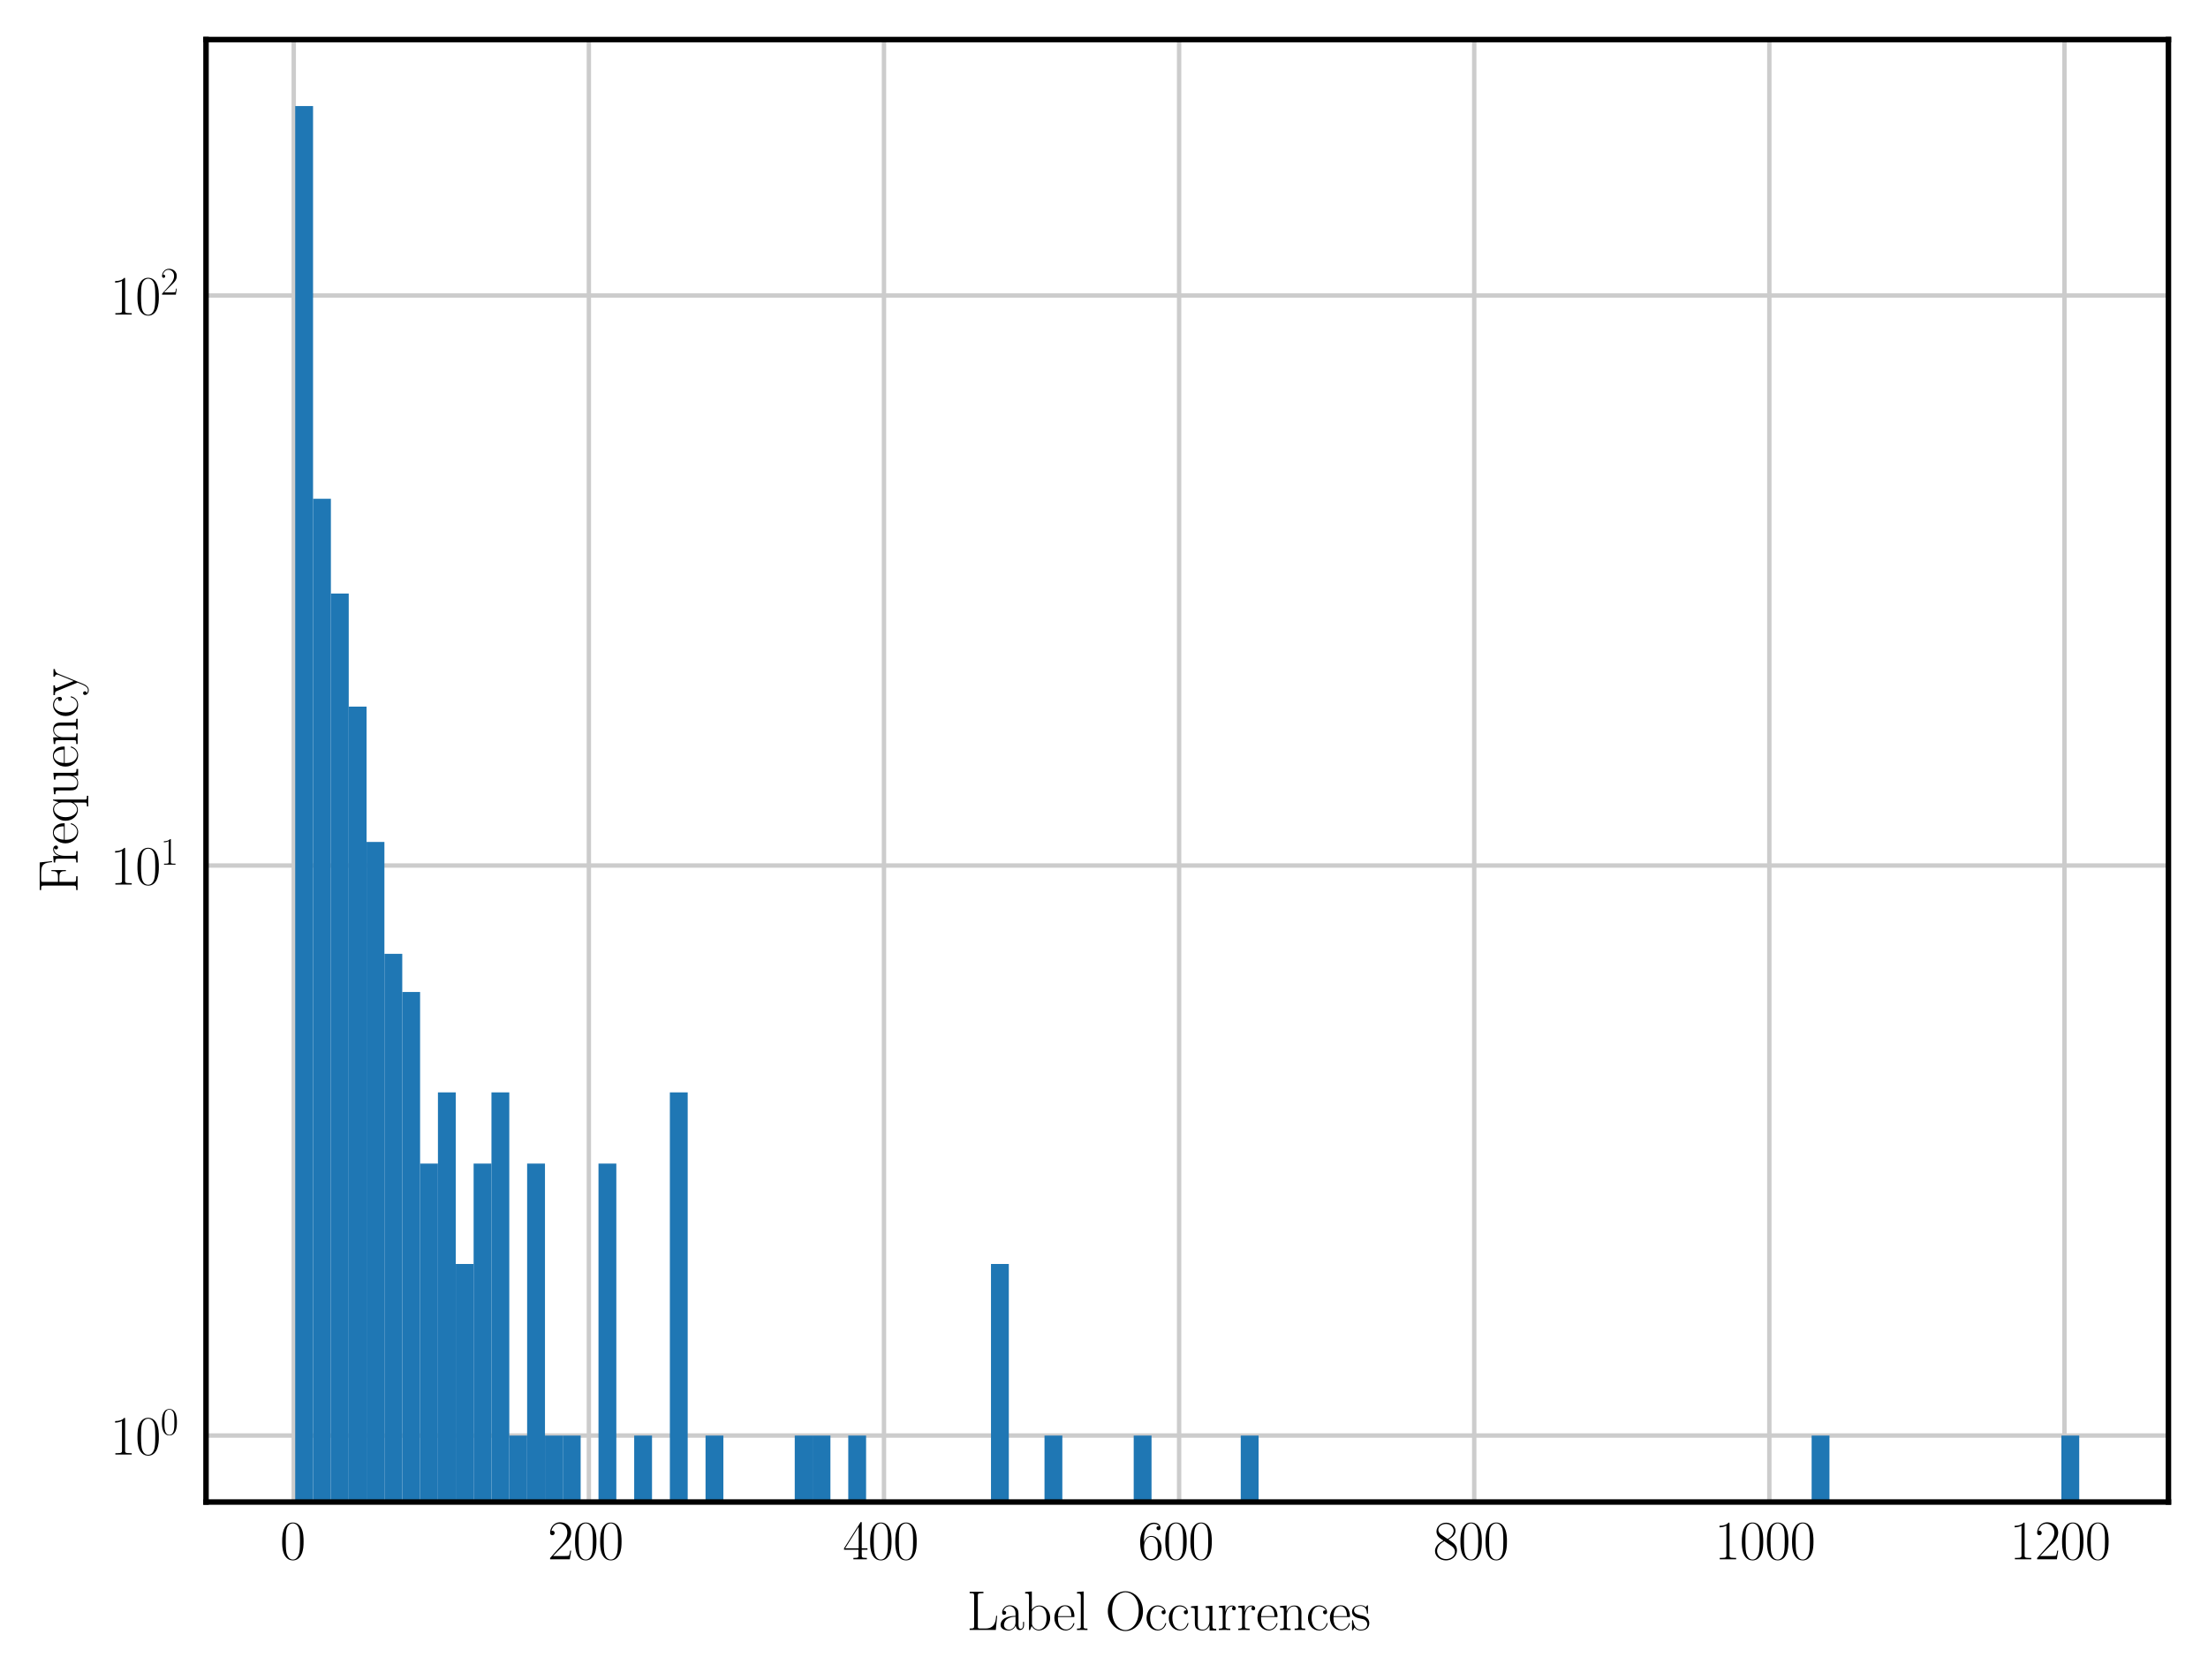 <?xml version="1.0" encoding="utf-8" standalone="no"?>
<!DOCTYPE svg PUBLIC "-//W3C//DTD SVG 1.1//EN"
  "http://www.w3.org/Graphics/SVG/1.1/DTD/svg11.dtd">
<svg xmlns:xlink="http://www.w3.org/1999/xlink" width="401.81pt" height="305.723pt" viewBox="0 0 401.81 305.723" xmlns="http://www.w3.org/2000/svg" version="1.1">
 <defs>
  <style type="text/css">*{stroke-linejoin: round; stroke-linecap: butt}</style>
 </defs>
 <g id="figure_1">
  <g id="patch_1">
   <path d="M -0 305.723 
L 401.81 305.723 
L 401.81 0 
L -0 0 
z
" style="fill: #ffffff"/>
  </g>
  <g id="axes_1">
   <g id="patch_2">
    <path d="M 37.49 273.312 
L 394.61 273.312 
L 394.61 7.2 
L 37.49 7.2 
z
" style="fill: #ffffff"/>
   </g>
   <g id="matplotlib.axis_1">
    <g id="xtick_1">
     <g id="line2d_1">
      <path d="M 53.454 273.312 
L 53.454 7.2 
" clip-path="url(#p45351073ba)" style="fill: none; stroke: #cccccc; stroke-width: 0.8; stroke-linecap: round"/>
     </g>
     <g id="line2d_2"/>
     <g id="text_1">
      <!-- $\mathdefault{0}$ -->
      <g transform="translate(50.963 283.73) scale(0.1 -0.1)">
       <defs>
        <path id="CMR17-30" d="M 2688 2025 
C 2688 2416 2682 3080 2413 3591 
C 2176 4039 1798 4198 1466 4198 
C 1158 4198 768 4058 525 3597 
C 269 3118 243 2524 243 2025 
C 243 1661 250 1106 448 619 
C 723 -39 1216 -128 1466 -128 
C 1760 -128 2208 -7 2470 600 
C 2662 1042 2688 1559 2688 2025 
z
M 1466 -26 
C 1056 -26 813 325 723 812 
C 653 1188 653 1738 653 2096 
C 653 2588 653 2997 736 3387 
C 858 3929 1216 4096 1466 4096 
C 1728 4096 2067 3923 2189 3400 
C 2272 3036 2278 2607 2278 2096 
C 2278 1680 2278 1169 2202 792 
C 2067 95 1690 -26 1466 -26 
z
" transform="scale(0.016)"/>
       </defs>
       <use xlink:href="#CMR17-30" transform="scale(0.996)"/>
      </g>
     </g>
    </g>
    <g id="xtick_2">
     <g id="line2d_3">
      <path d="M 107.16 273.312 
L 107.16 7.2 
" clip-path="url(#p45351073ba)" style="fill: none; stroke: #cccccc; stroke-width: 0.8; stroke-linecap: round"/>
     </g>
     <g id="line2d_4"/>
     <g id="text_2">
      <!-- $\mathdefault{200}$ -->
      <g transform="translate(99.688 283.73) scale(0.1 -0.1)">
       <defs>
        <path id="CMR17-32" d="M 2669 989 
L 2554 989 
C 2490 536 2438 459 2413 420 
C 2381 369 1920 369 1830 369 
L 602 369 
C 832 619 1280 1072 1824 1597 
C 2214 1967 2669 2402 2669 3035 
C 2669 3790 2067 4224 1395 4224 
C 691 4224 262 3604 262 3030 
C 262 2780 448 2748 525 2748 
C 589 2748 781 2787 781 3010 
C 781 3207 614 3264 525 3264 
C 486 3264 448 3258 422 3245 
C 544 3790 915 4058 1306 4058 
C 1862 4058 2227 3617 2227 3035 
C 2227 2479 1901 2000 1536 1584 
L 262 146 
L 262 0 
L 2515 0 
L 2669 989 
z
" transform="scale(0.016)"/>
       </defs>
       <use xlink:href="#CMR17-32" transform="scale(0.996)"/>
       <use xlink:href="#CMR17-30" transform="translate(45.69 0) scale(0.996)"/>
       <use xlink:href="#CMR17-30" transform="translate(91.381 0) scale(0.996)"/>
      </g>
     </g>
    </g>
    <g id="xtick_3">
     <g id="line2d_5">
      <path d="M 160.866 273.312 
L 160.866 7.2 
" clip-path="url(#p45351073ba)" style="fill: none; stroke: #cccccc; stroke-width: 0.8; stroke-linecap: round"/>
     </g>
     <g id="line2d_6"/>
     <g id="text_3">
      <!-- $\mathdefault{400}$ -->
      <g transform="translate(153.394 283.73) scale(0.1 -0.1)">
       <defs>
        <path id="CMR17-34" d="M 2150 4122 
C 2150 4256 2144 4256 2029 4256 
L 128 1254 
L 128 1088 
L 1779 1088 
L 1779 457 
C 1779 224 1766 160 1318 160 
L 1197 160 
L 1197 0 
C 1402 0 1747 0 1965 0 
C 2182 0 2528 0 2733 0 
L 2733 160 
L 2611 160 
C 2163 160 2150 224 2150 457 
L 2150 1088 
L 2803 1088 
L 2803 1254 
L 2150 1254 
L 2150 4122 
z
M 1798 3703 
L 1798 1254 
L 256 1254 
L 1798 3703 
z
" transform="scale(0.016)"/>
       </defs>
       <use xlink:href="#CMR17-34" transform="scale(0.996)"/>
       <use xlink:href="#CMR17-30" transform="translate(45.69 0) scale(0.996)"/>
       <use xlink:href="#CMR17-30" transform="translate(91.381 0) scale(0.996)"/>
      </g>
     </g>
    </g>
    <g id="xtick_4">
     <g id="line2d_7">
      <path d="M 214.573 273.312 
L 214.573 7.2 
" clip-path="url(#p45351073ba)" style="fill: none; stroke: #cccccc; stroke-width: 0.8; stroke-linecap: round"/>
     </g>
     <g id="line2d_8"/>
     <g id="text_4">
      <!-- $\mathdefault{600}$ -->
      <g transform="translate(207.101 283.73) scale(0.1 -0.1)">
       <defs>
        <path id="CMR17-36" d="M 678 2176 
C 678 3690 1395 4032 1811 4032 
C 1946 4032 2272 4009 2400 3776 
C 2298 3776 2106 3776 2106 3553 
C 2106 3381 2246 3323 2336 3323 
C 2394 3323 2566 3348 2566 3560 
C 2566 3954 2246 4179 1805 4179 
C 1043 4179 243 3390 243 1984 
C 243 253 966 -128 1478 -128 
C 2099 -128 2688 427 2688 1283 
C 2688 2081 2170 2662 1517 2662 
C 1126 2662 838 2407 678 1960 
L 678 2176 
z
M 1478 25 
C 691 25 691 1200 691 1436 
C 691 1896 909 2560 1504 2560 
C 1613 2560 1926 2560 2138 2120 
C 2253 1870 2253 1609 2253 1289 
C 2253 944 2253 690 2118 434 
C 1978 171 1773 25 1478 25 
z
" transform="scale(0.016)"/>
       </defs>
       <use xlink:href="#CMR17-36" transform="scale(0.996)"/>
       <use xlink:href="#CMR17-30" transform="translate(45.69 0) scale(0.996)"/>
       <use xlink:href="#CMR17-30" transform="translate(91.381 0) scale(0.996)"/>
      </g>
     </g>
    </g>
    <g id="xtick_5">
     <g id="line2d_9">
      <path d="M 268.279 273.312 
L 268.279 7.2 
" clip-path="url(#p45351073ba)" style="fill: none; stroke: #cccccc; stroke-width: 0.8; stroke-linecap: round"/>
     </g>
     <g id="line2d_10"/>
     <g id="text_5">
      <!-- $\mathdefault{800}$ -->
      <g transform="translate(260.807 283.73) scale(0.1 -0.1)">
       <defs>
        <path id="CMR17-38" d="M 1741 2264 
C 2144 2467 2554 2773 2554 3263 
C 2554 3841 1990 4179 1472 4179 
C 890 4179 378 3759 378 3180 
C 378 3021 416 2747 666 2505 
C 730 2442 998 2251 1171 2130 
C 883 1983 211 1634 211 934 
C 211 279 838 -128 1459 -128 
C 2144 -128 2720 362 2720 1010 
C 2720 1590 2330 1857 2074 2029 
L 1741 2264 
z
M 902 2822 
C 851 2854 595 3051 595 3351 
C 595 3739 998 4032 1459 4032 
C 1965 4032 2336 3676 2336 3262 
C 2336 2669 1670 2331 1638 2331 
C 1632 2331 1626 2331 1574 2370 
L 902 2822 
z
M 2080 1519 
C 2176 1449 2483 1240 2483 851 
C 2483 381 2010 25 1472 25 
C 890 25 448 438 448 940 
C 448 1443 838 1862 1280 2060 
L 2080 1519 
z
" transform="scale(0.016)"/>
       </defs>
       <use xlink:href="#CMR17-38" transform="scale(0.996)"/>
       <use xlink:href="#CMR17-30" transform="translate(45.69 0) scale(0.996)"/>
       <use xlink:href="#CMR17-30" transform="translate(91.381 0) scale(0.996)"/>
      </g>
     </g>
    </g>
    <g id="xtick_6">
     <g id="line2d_11">
      <path d="M 321.985 273.312 
L 321.985 7.2 
" clip-path="url(#p45351073ba)" style="fill: none; stroke: #cccccc; stroke-width: 0.8; stroke-linecap: round"/>
     </g>
     <g id="line2d_12"/>
     <g id="text_6">
      <!-- $\mathdefault{1000}$ -->
      <g transform="translate(312.023 283.73) scale(0.1 -0.1)">
       <defs>
        <path id="CMR17-31" d="M 1702 4058 
C 1702 4192 1696 4192 1606 4192 
C 1357 3916 979 3827 621 3827 
C 602 3827 570 3827 563 3808 
C 557 3795 557 3782 557 3648 
C 755 3648 1088 3686 1344 3839 
L 1344 461 
C 1344 236 1331 160 781 160 
L 589 160 
L 589 0 
C 896 0 1216 0 1523 0 
C 1830 0 2150 0 2458 0 
L 2458 160 
L 2266 160 
C 1715 160 1702 230 1702 458 
L 1702 4058 
z
" transform="scale(0.016)"/>
       </defs>
       <use xlink:href="#CMR17-31" transform="scale(0.996)"/>
       <use xlink:href="#CMR17-30" transform="translate(45.69 0) scale(0.996)"/>
       <use xlink:href="#CMR17-30" transform="translate(91.381 0) scale(0.996)"/>
       <use xlink:href="#CMR17-30" transform="translate(137.071 0) scale(0.996)"/>
      </g>
     </g>
    </g>
    <g id="xtick_7">
     <g id="line2d_13">
      <path d="M 375.692 273.312 
L 375.692 7.2 
" clip-path="url(#p45351073ba)" style="fill: none; stroke: #cccccc; stroke-width: 0.8; stroke-linecap: round"/>
     </g>
     <g id="line2d_14"/>
     <g id="text_7">
      <!-- $\mathdefault{1200}$ -->
      <g transform="translate(365.729 283.73) scale(0.1 -0.1)">
       <use xlink:href="#CMR17-31" transform="scale(0.996)"/>
       <use xlink:href="#CMR17-32" transform="translate(45.69 0) scale(0.996)"/>
       <use xlink:href="#CMR17-30" transform="translate(91.381 0) scale(0.996)"/>
       <use xlink:href="#CMR17-30" transform="translate(137.071 0) scale(0.996)"/>
      </g>
     </g>
    </g>
    <g id="text_8">
     <!-- Label Occurrences -->
     <g transform="translate(175.936 296.586) scale(0.1 -0.1)">
      <defs>
       <path id="CMR17-4c" d="M 3469 1615 
L 3354 1615 
C 3302 983 3219 166 2125 166 
L 1530 166 
C 1274 166 1261 197 1261 414 
L 1261 3898 
C 1261 4129 1274 4192 1760 4192 
L 1901 4192 
L 1901 4352 
C 1638 4352 1331 4352 1069 4352 
C 870 4352 512 4352 326 4352 
L 326 4192 
C 768 4192 838 4192 838 3905 
L 838 452 
C 838 166 768 166 326 166 
L 326 0 
L 3315 0 
L 3469 1615 
z
" transform="scale(0.016)"/>
       <path id="CMR17-61" d="M 2304 1653 
C 2304 2072 2304 2294 2035 2543 
C 1798 2752 1523 2816 1306 2816 
C 800 2816 435 2407 435 1971 
C 435 1728 627 1728 666 1728 
C 749 1728 896 1778 896 1954 
C 896 2112 774 2181 666 2181 
C 640 2181 608 2174 589 2168 
C 723 2592 1069 2714 1293 2714 
C 1613 2714 1965 2429 1965 1885 
L 1965 1600 
C 1587 1600 1133 1549 774 1357 
C 371 1133 256 813 256 570 
C 256 77 832 -64 1171 -64 
C 1523 -64 1850 139 1990 511 
C 2003 233 2182 -18 2464 -18 
C 2598 -18 2938 70 2938 567 
L 2938 920 
L 2822 920 
L 2822 562 
C 2822 178 2650 128 2566 128 
C 2304 128 2304 458 2304 738 
L 2304 1653 
z
M 1965 870 
C 1965 317 1568 38 1216 38 
C 896 38 646 275 646 570 
C 646 761 730 1100 1101 1305 
C 1408 1478 1760 1504 1965 1504 
L 1965 870 
z
" transform="scale(0.016)"/>
       <path id="CMR17-62" d="M 960 4396 
L 198 4326 
L 198 4160 
C 576 4160 634 4122 634 3817 
L 634 -13 
L 749 -13 
L 934 441 
C 1120 141 1395 -64 1766 -64 
C 2406 -64 3053 500 3053 1370 
C 3053 2188 2477 2790 1830 2790 
C 1434 2790 1152 2579 960 2330 
L 960 4396 
z
M 973 2004 
C 973 2118 973 2138 1062 2272 
C 1312 2657 1670 2688 1792 2688 
C 1984 2688 2643 2585 2643 1376 
C 2643 108 1888 38 1734 38 
C 1536 38 1248 114 1043 486 
C 973 608 973 621 973 735 
L 973 2004 
z
" transform="scale(0.016)"/>
       <path id="CMR17-65" d="M 2438 1472 
C 2464 1498 2464 1511 2464 1576 
C 2464 2238 2118 2816 1389 2816 
C 710 2816 173 2169 173 1383 
C 173 551 781 -64 1459 -64 
C 2176 -64 2458 607 2458 740 
C 2458 784 2419 784 2406 784 
C 2362 784 2355 771 2330 696 
C 2189 265 1837 51 1504 51 
C 1229 51 954 203 781 480 
C 582 803 582 1176 582 1472 
L 2438 1472 
z
M 589 1568 
C 634 2505 1126 2714 1382 2714 
C 1818 2714 2112 2297 2118 1568 
L 589 1568 
z
" transform="scale(0.016)"/>
       <path id="CMR17-6c" d="M 979 4396 
L 218 4326 
L 218 4160 
C 595 4160 653 4122 653 3817 
L 653 426 
C 653 184 627 153 218 153 
L 218 -13 
C 371 0 653 0 813 0 
C 979 0 1261 0 1414 -13 
L 1414 153 
C 1005 153 979 178 979 426 
L 979 4396 
z
" transform="scale(0.016)"/>
       <path id="CMR17-4f" d="M 4307 2135 
C 4307 3437 3366 4416 2304 4416 
C 1216 4416 294 3424 294 2135 
C 294 845 1229 -128 2298 -128 
C 3392 -128 4307 864 4307 2135 
z
M 2304 -13 
C 1574 -13 781 711 781 2217 
C 781 3716 1651 4301 2298 4301 
C 2976 4301 3821 3698 3821 2217 
C 3821 686 3008 -13 2304 -13 
z
" transform="scale(0.016)"/>
       <path id="CMR17-63" d="M 2234 2240 
C 2112 2240 1933 2240 1933 2017 
C 1933 1838 2080 1787 2163 1787 
C 2208 1787 2394 1807 2394 2024 
C 2394 2467 1958 2803 1466 2803 
C 787 2803 211 2178 211 1363 
C 211 516 813 -64 1466 -64 
C 2259 -64 2458 677 2458 748 
C 2458 774 2451 793 2406 793 
C 2362 793 2355 787 2330 703 
C 2163 180 1798 51 1523 51 
C 1114 51 621 427 621 1369 
C 621 2338 1094 2688 1472 2688 
C 1722 2688 2093 2573 2234 2240 
z
" transform="scale(0.016)"/>
       <path id="CMR17-75" d="M 1882 2693 
L 1882 2528 
C 2259 2528 2317 2489 2317 2186 
L 2317 1032 
C 2317 500 2029 38 1555 38 
C 1030 38 986 348 986 678 
L 986 2763 
L 211 2693 
L 211 2528 
C 467 2528 640 2528 646 2274 
L 646 1058 
C 646 633 646 361 813 183 
C 896 101 1056 -64 1517 -64 
C 2061 -64 2272 377 2323 506 
L 2330 506 
L 2330 -63 
L 3091 -63 
L 3091 128 
C 2714 128 2656 166 2656 473 
L 2656 2763 
L 1882 2693 
z
" transform="scale(0.016)"/>
       <path id="CMR17-72" d="M 960 1497 
C 960 2112 1222 2688 1702 2688 
C 1747 2688 1792 2682 1837 2662 
C 1837 2662 1696 2617 1696 2452 
C 1696 2298 1818 2234 1914 2234 
C 1990 2234 2131 2279 2131 2458 
C 2131 2663 1926 2790 1709 2790 
C 1222 2790 1011 2317 947 2093 
L 941 2093 
L 941 2790 
L 198 2720 
L 198 2554 
C 576 2554 634 2515 634 2208 
L 634 428 
C 634 184 608 153 198 153 
L 198 -13 
C 352 0 646 0 813 0 
C 998 0 1325 0 1498 -13 
L 1498 153 
C 1037 153 960 153 960 440 
L 960 1497 
z
" transform="scale(0.016)"/>
       <path id="CMR17-6e" d="M 2656 1933 
C 2656 2259 2592 2790 1837 2790 
C 1331 2790 1069 2400 973 2144 
L 966 2144 
L 966 2790 
L 211 2720 
L 211 2554 
C 589 2554 646 2515 646 2208 
L 646 428 
C 646 184 621 153 211 153 
L 211 -13 
C 365 0 646 0 813 0 
C 979 0 1267 0 1421 -13 
L 1421 153 
C 1011 153 986 178 986 428 
L 986 1658 
C 986 2247 1344 2688 1792 2688 
C 2266 2688 2317 2266 2317 1958 
L 2317 428 
C 2317 184 2291 153 1882 153 
L 1882 -13 
C 2035 0 2317 0 2483 0 
C 2650 0 2938 0 3091 -13 
L 3091 153 
C 2682 153 2656 178 2656 428 
L 2656 1933 
z
" transform="scale(0.016)"/>
       <path id="CMR17-73" d="M 1978 2697 
C 1978 2813 1971 2819 1933 2819 
C 1907 2819 1901 2813 1824 2717 
C 1805 2691 1747 2626 1728 2601 
C 1523 2819 1235 2819 1126 2819 
C 416 2819 160 2447 160 2076 
C 160 1498 813 1365 998 1325 
C 1402 1243 1542 1217 1677 1101 
C 1760 1025 1901 884 1901 654 
C 1901 384 1747 38 1158 38 
C 602 38 403 460 288 1021 
C 269 1110 269 1117 218 1117 
C 166 1117 160 1110 160 983 
L 160 63 
C 160 -51 166 -58 205 -58 
C 237 -58 243 -51 275 0 
C 314 57 410 211 448 276 
C 576 103 800 -64 1158 -64 
C 1792 -64 2131 283 2131 784 
C 2131 1112 1958 1285 1875 1362 
C 1683 1561 1459 1606 1190 1657 
C 838 1735 390 1825 390 2217 
C 390 2383 480 2737 1126 2737 
C 1811 2737 1850 2094 1862 1888 
C 1869 1856 1901 1849 1920 1849 
C 1978 1849 1978 1869 1978 1978 
L 1978 2697 
z
" transform="scale(0.016)"/>
      </defs>
      <use xlink:href="#CMR17-4c" transform="scale(0.996)"/>
      <use xlink:href="#CMR17-61" transform="translate(57.381 0) scale(0.996)"/>
      <use xlink:href="#CMR17-62" transform="translate(103.072 0) scale(0.996)"/>
      <use xlink:href="#CMR17-65" transform="translate(156.57 0) scale(0.996)"/>
      <use xlink:href="#CMR17-6c" transform="translate(197.055 0) scale(0.996)"/>
      <use xlink:href="#CMR17-4f" transform="translate(252.002 0) scale(0.996)"/>
      <use xlink:href="#CMR17-63" transform="translate(323.717 0) scale(0.996)"/>
      <use xlink:href="#CMR17-63" transform="translate(364.203 0) scale(0.996)"/>
      <use xlink:href="#CMR17-75" transform="translate(404.688 0) scale(0.996)"/>
      <use xlink:href="#CMR17-72" transform="translate(455.584 0) scale(0.996)"/>
      <use xlink:href="#CMR17-72" transform="translate(490.865 0) scale(0.996)"/>
      <use xlink:href="#CMR17-65" transform="translate(526.145 0) scale(0.996)"/>
      <use xlink:href="#CMR17-6e" transform="translate(566.631 0) scale(0.996)"/>
      <use xlink:href="#CMR17-63" transform="translate(617.526 0) scale(0.996)"/>
      <use xlink:href="#CMR17-65" transform="translate(658.012 0) scale(0.996)"/>
      <use xlink:href="#CMR17-73" transform="translate(698.498 0) scale(0.996)"/>
     </g>
    </g>
   </g>
   <g id="matplotlib.axis_2">
    <g id="ytick_1">
     <g id="line2d_15">
      <path d="M 37.49 261.216 
L 394.61 261.216 
" clip-path="url(#p45351073ba)" style="fill: none; stroke: #cccccc; stroke-width: 0.8; stroke-linecap: round"/>
     </g>
     <g id="line2d_16"/>
     <g id="text_9">
      <!-- $\mathdefault{10^{0}}$ -->
      <g transform="translate(20.056 264.675) scale(0.1 -0.1)">
       <use xlink:href="#CMR17-31" transform="scale(0.996)"/>
       <use xlink:href="#CMR17-30" transform="translate(45.69 0) scale(0.996)"/>
       <use xlink:href="#CMR17-30" transform="translate(91.381 36.154) scale(0.697)"/>
      </g>
     </g>
    </g>
    <g id="ytick_2">
     <g id="line2d_17">
      <path d="M 37.49 157.496 
L 394.61 157.496 
" clip-path="url(#p45351073ba)" style="fill: none; stroke: #cccccc; stroke-width: 0.8; stroke-linecap: round"/>
     </g>
     <g id="line2d_18"/>
     <g id="text_10">
      <!-- $\mathdefault{10^{1}}$ -->
      <g transform="translate(20.056 160.955) scale(0.1 -0.1)">
       <use xlink:href="#CMR17-31" transform="scale(0.996)"/>
       <use xlink:href="#CMR17-30" transform="translate(45.69 0) scale(0.996)"/>
       <use xlink:href="#CMR17-31" transform="translate(91.381 36.154) scale(0.697)"/>
      </g>
     </g>
    </g>
    <g id="ytick_3">
     <g id="line2d_19">
      <path d="M 37.49 53.776 
L 394.61 53.776 
" clip-path="url(#p45351073ba)" style="fill: none; stroke: #cccccc; stroke-width: 0.8; stroke-linecap: round"/>
     </g>
     <g id="line2d_20"/>
     <g id="text_11">
      <!-- $\mathdefault{10^{2}}$ -->
      <g transform="translate(20.056 57.236) scale(0.1 -0.1)">
       <use xlink:href="#CMR17-31" transform="scale(0.996)"/>
       <use xlink:href="#CMR17-30" transform="translate(45.69 0) scale(0.996)"/>
       <use xlink:href="#CMR17-32" transform="translate(91.381 36.154) scale(0.697)"/>
      </g>
     </g>
    </g>
    <g id="ytick_4">
     <g id="line2d_21"/>
    </g>
    <g id="ytick_5">
     <g id="line2d_22"/>
    </g>
    <g id="ytick_6">
     <g id="line2d_23"/>
    </g>
    <g id="ytick_7">
     <g id="line2d_24"/>
    </g>
    <g id="ytick_8">
     <g id="line2d_25"/>
    </g>
    <g id="ytick_9">
     <g id="line2d_26"/>
    </g>
    <g id="ytick_10">
     <g id="line2d_27"/>
    </g>
    <g id="ytick_11">
     <g id="line2d_28"/>
    </g>
    <g id="ytick_12">
     <g id="line2d_29"/>
    </g>
    <g id="ytick_13">
     <g id="line2d_30"/>
    </g>
    <g id="ytick_14">
     <g id="line2d_31"/>
    </g>
    <g id="ytick_15">
     <g id="line2d_32"/>
    </g>
    <g id="ytick_16">
     <g id="line2d_33"/>
    </g>
    <g id="ytick_17">
     <g id="line2d_34"/>
    </g>
    <g id="ytick_18">
     <g id="line2d_35"/>
    </g>
    <g id="ytick_19">
     <g id="line2d_36"/>
    </g>
    <g id="ytick_20">
     <g id="line2d_37"/>
    </g>
    <g id="ytick_21">
     <g id="line2d_38"/>
    </g>
    <g id="ytick_22">
     <g id="line2d_39"/>
    </g>
    <g id="text_12">
     <!-- Frequency -->
     <g transform="translate(14.118 162.478) rotate(-90) scale(0.1 -0.1)">
      <defs>
       <path id="CMR17-46" d="M 3482 4325 
L 326 4325 
L 326 4160 
C 768 4160 838 4160 838 3874 
L 838 446 
C 838 160 768 160 326 160 
L 326 0 
C 512 0 870 0 1069 0 
C 1331 0 1638 0 1901 0 
L 1901 160 
L 1760 160 
C 1274 160 1261 223 1261 452 
L 1261 2075 
L 1837 2075 
C 2432 2075 2490 1865 2490 1332 
L 2605 1332 
L 2605 2987 
L 2490 2987 
C 2490 2450 2432 2240 1837 2240 
L 1261 2240 
L 1261 3911 
C 1261 4128 1274 4160 1530 4160 
L 2355 4160 
C 3322 4160 3430 3765 3520 2916 
L 3635 2916 
L 3482 4325 
z
" transform="scale(0.016)"/>
       <path id="CMR17-71" d="M 2630 2802 
L 2528 2802 
L 2336 2172 
C 2189 2509 1920 2802 1491 2802 
C 838 2802 211 2223 211 1383 
C 211 548 800 -38 1440 -38 
C 1933 -38 2208 338 2291 478 
L 2291 -789 
C 2291 -1031 2266 -1063 1856 -1063 
L 1856 -1228 
C 2010 -1216 2291 -1216 2458 -1216 
C 2624 -1216 2912 -1216 3066 -1228 
L 3066 -1063 
C 2656 -1063 2630 -1037 2630 -789 
L 2630 2802 
z
M 2304 886 
C 2304 612 2074 357 2054 338 
C 1856 115 1626 64 1472 64 
C 992 64 621 669 621 1375 
C 621 2121 1043 2688 1536 2688 
C 2048 2688 2304 2108 2304 1777 
L 2304 886 
z
" transform="scale(0.016)"/>
       <path id="CMR17-79" d="M 2496 2197 
C 2656 2586 2944 2586 3034 2586 
L 3034 2752 
C 2912 2752 2752 2752 2630 2752 
C 2496 2752 2285 2752 2157 2758 
L 2157 2592 
C 2400 2573 2406 2394 2406 2343 
C 2406 2280 2394 2248 2362 2171 
L 1664 449 
L 902 2306 
C 870 2382 870 2426 870 2433 
C 870 2573 1018 2586 1171 2586 
L 1171 2758 
C 1018 2752 742 2752 582 2752 
C 410 2752 205 2752 64 2758 
L 64 2586 
C 410 2586 448 2554 531 2350 
L 1485 15 
C 1197 -738 1030 -1178 627 -1178 
C 557 -1178 397 -1159 282 -1044 
C 429 -1031 493 -942 493 -833 
C 493 -725 416 -629 288 -629 
C 147 -629 77 -725 77 -840 
C 77 -1095 339 -1280 627 -1280 
C 998 -1280 1229 -922 1357 -604 
L 2496 2197 
z
" transform="scale(0.016)"/>
      </defs>
      <use xlink:href="#CMR17-46" transform="scale(0.996)"/>
      <use xlink:href="#CMR17-72" transform="translate(52.177 0) scale(0.996)"/>
      <use xlink:href="#CMR17-65" transform="translate(87.457 0) scale(0.996)"/>
      <use xlink:href="#CMR17-71" transform="translate(127.943 0) scale(0.996)"/>
      <use xlink:href="#CMR17-75" transform="translate(176.236 0) scale(0.996)"/>
      <use xlink:href="#CMR17-65" transform="translate(227.131 0) scale(0.996)"/>
      <use xlink:href="#CMR17-6e" transform="translate(267.617 0) scale(0.996)"/>
      <use xlink:href="#CMR17-63" transform="translate(318.512 0) scale(0.996)"/>
      <use xlink:href="#CMR17-79" transform="translate(358.998 0) scale(0.996)"/>
     </g>
    </g>
   </g>
   <g id="patch_3">
    <path d="M 53.722 103980.994 
L 56.969 103980.994 
L 56.969 19.296 
L 53.722 19.296 
z
" clip-path="url(#p45351073ba)" style="fill: #1f77b4"/>
   </g>
   <g id="patch_4">
    <path d="M 56.969 103980.994 
L 60.215 103980.994 
L 60.215 90.757 
L 56.969 90.757 
z
" clip-path="url(#p45351073ba)" style="fill: #1f77b4"/>
   </g>
   <g id="patch_5">
    <path d="M 60.215 103980.994 
L 63.462 103980.994 
L 63.462 108.009 
L 60.215 108.009 
z
" clip-path="url(#p45351073ba)" style="fill: #1f77b4"/>
   </g>
   <g id="patch_6">
    <path d="M 63.462 103980.994 
L 66.708 103980.994 
L 66.708 128.584 
L 63.462 128.584 
z
" clip-path="url(#p45351073ba)" style="fill: #1f77b4"/>
   </g>
   <g id="patch_7">
    <path d="M 66.708 103980.994 
L 69.955 103980.994 
L 69.955 153.203 
L 66.708 153.203 
z
" clip-path="url(#p45351073ba)" style="fill: #1f77b4"/>
   </g>
   <g id="patch_8">
    <path d="M 69.955 103980.994 
L 73.202 103980.994 
L 73.202 173.563 
L 69.955 173.563 
z
" clip-path="url(#p45351073ba)" style="fill: #1f77b4"/>
   </g>
   <g id="patch_9">
    <path d="M 73.202 103980.994 
L 76.448 103980.994 
L 76.448 180.506 
L 73.202 180.506 
z
" clip-path="url(#p45351073ba)" style="fill: #1f77b4"/>
   </g>
   <g id="patch_10">
    <path d="M 76.448 103980.994 
L 79.695 103980.994 
L 79.695 211.729 
L 76.448 211.729 
z
" clip-path="url(#p45351073ba)" style="fill: #1f77b4"/>
   </g>
   <g id="patch_11">
    <path d="M 79.695 103980.994 
L 82.941 103980.994 
L 82.941 198.77 
L 79.695 198.77 
z
" clip-path="url(#p45351073ba)" style="fill: #1f77b4"/>
   </g>
   <g id="patch_12">
    <path d="M 82.941 103980.994 
L 86.188 103980.994 
L 86.188 229.993 
L 82.941 229.993 
z
" clip-path="url(#p45351073ba)" style="fill: #1f77b4"/>
   </g>
   <g id="patch_13">
    <path d="M 86.188 103980.994 
L 89.434 103980.994 
L 89.434 211.729 
L 86.188 211.729 
z
" clip-path="url(#p45351073ba)" style="fill: #1f77b4"/>
   </g>
   <g id="patch_14">
    <path d="M 89.434 103980.994 
L 92.681 103980.994 
L 92.681 198.77 
L 89.434 198.77 
z
" clip-path="url(#p45351073ba)" style="fill: #1f77b4"/>
   </g>
   <g id="patch_15">
    <path d="M 92.681 103980.994 
L 95.927 103980.994 
L 95.927 261.216 
L 92.681 261.216 
z
" clip-path="url(#p45351073ba)" style="fill: #1f77b4"/>
   </g>
   <g id="patch_16">
    <path d="M 95.927 103980.994 
L 99.174 103980.994 
L 99.174 211.729 
L 95.927 211.729 
z
" clip-path="url(#p45351073ba)" style="fill: #1f77b4"/>
   </g>
   <g id="patch_17">
    <path d="M 99.174 103980.994 
L 102.42 103980.994 
L 102.42 261.216 
L 99.174 261.216 
z
" clip-path="url(#p45351073ba)" style="fill: #1f77b4"/>
   </g>
   <g id="patch_18">
    <path d="M 102.42 103980.994 
L 105.667 103980.994 
L 105.667 261.216 
L 102.42 261.216 
z
" clip-path="url(#p45351073ba)" style="fill: #1f77b4"/>
   </g>
   <g id="patch_19">
    <path d="M 105.667 103980.994 
L 108.914 103980.994 
L 108.914 103980.994 
L 105.667 103980.994 
z
" clip-path="url(#p45351073ba)" style="fill: #1f77b4"/>
   </g>
   <g id="patch_20">
    <path d="M 108.914 103980.994 
L 112.16 103980.994 
L 112.16 211.729 
L 108.914 211.729 
z
" clip-path="url(#p45351073ba)" style="fill: #1f77b4"/>
   </g>
   <g id="patch_21">
    <path d="M 112.16 103980.994 
L 115.407 103980.994 
L 115.407 103980.994 
L 112.16 103980.994 
z
" clip-path="url(#p45351073ba)" style="fill: #1f77b4"/>
   </g>
   <g id="patch_22">
    <path d="M 115.407 103980.994 
L 118.653 103980.994 
L 118.653 261.216 
L 115.407 261.216 
z
" clip-path="url(#p45351073ba)" style="fill: #1f77b4"/>
   </g>
   <g id="patch_23">
    <path d="M 118.653 103980.994 
L 121.9 103980.994 
L 121.9 103980.994 
L 118.653 103980.994 
z
" clip-path="url(#p45351073ba)" style="fill: #1f77b4"/>
   </g>
   <g id="patch_24">
    <path d="M 121.9 103980.994 
L 125.146 103980.994 
L 125.146 198.77 
L 121.9 198.77 
z
" clip-path="url(#p45351073ba)" style="fill: #1f77b4"/>
   </g>
   <g id="patch_25">
    <path d="M 125.146 103980.994 
L 128.393 103980.994 
L 128.393 103980.994 
L 125.146 103980.994 
z
" clip-path="url(#p45351073ba)" style="fill: #1f77b4"/>
   </g>
   <g id="patch_26">
    <path d="M 128.393 103980.994 
L 131.639 103980.994 
L 131.639 261.216 
L 128.393 261.216 
z
" clip-path="url(#p45351073ba)" style="fill: #1f77b4"/>
   </g>
   <g id="patch_27">
    <path d="M 131.639 103980.994 
L 134.886 103980.994 
L 134.886 103980.994 
L 131.639 103980.994 
z
" clip-path="url(#p45351073ba)" style="fill: #1f77b4"/>
   </g>
   <g id="patch_28">
    <path d="M 134.886 103980.994 
L 138.132 103980.994 
L 138.132 103980.994 
L 134.886 103980.994 
z
" clip-path="url(#p45351073ba)" style="fill: #1f77b4"/>
   </g>
   <g id="patch_29">
    <path d="M 138.132 103980.994 
L 141.379 103980.994 
L 141.379 103980.994 
L 138.132 103980.994 
z
" clip-path="url(#p45351073ba)" style="fill: #1f77b4"/>
   </g>
   <g id="patch_30">
    <path d="M 141.379 103980.994 
L 144.626 103980.994 
L 144.626 103980.994 
L 141.379 103980.994 
z
" clip-path="url(#p45351073ba)" style="fill: #1f77b4"/>
   </g>
   <g id="patch_31">
    <path d="M 144.626 103980.994 
L 147.872 103980.994 
L 147.872 261.216 
L 144.626 261.216 
z
" clip-path="url(#p45351073ba)" style="fill: #1f77b4"/>
   </g>
   <g id="patch_32">
    <path d="M 147.872 103980.994 
L 151.119 103980.994 
L 151.119 261.216 
L 147.872 261.216 
z
" clip-path="url(#p45351073ba)" style="fill: #1f77b4"/>
   </g>
   <g id="patch_33">
    <path d="M 151.119 103980.994 
L 154.365 103980.994 
L 154.365 103980.994 
L 151.119 103980.994 
z
" clip-path="url(#p45351073ba)" style="fill: #1f77b4"/>
   </g>
   <g id="patch_34">
    <path d="M 154.365 103980.994 
L 157.612 103980.994 
L 157.612 261.216 
L 154.365 261.216 
z
" clip-path="url(#p45351073ba)" style="fill: #1f77b4"/>
   </g>
   <g id="patch_35">
    <path d="M 157.612 103980.994 
L 160.858 103980.994 
L 160.858 103980.994 
L 157.612 103980.994 
z
" clip-path="url(#p45351073ba)" style="fill: #1f77b4"/>
   </g>
   <g id="patch_36">
    <path d="M 160.858 103980.994 
L 164.105 103980.994 
L 164.105 103980.994 
L 160.858 103980.994 
z
" clip-path="url(#p45351073ba)" style="fill: #1f77b4"/>
   </g>
   <g id="patch_37">
    <path d="M 164.105 103980.994 
L 167.351 103980.994 
L 167.351 103980.994 
L 164.105 103980.994 
z
" clip-path="url(#p45351073ba)" style="fill: #1f77b4"/>
   </g>
   <g id="patch_38">
    <path d="M 167.351 103980.994 
L 170.598 103980.994 
L 170.598 103980.994 
L 167.351 103980.994 
z
" clip-path="url(#p45351073ba)" style="fill: #1f77b4"/>
   </g>
   <g id="patch_39">
    <path d="M 170.598 103980.994 
L 173.844 103980.994 
L 173.844 103980.994 
L 170.598 103980.994 
z
" clip-path="url(#p45351073ba)" style="fill: #1f77b4"/>
   </g>
   <g id="patch_40">
    <path d="M 173.844 103980.994 
L 177.091 103980.994 
L 177.091 103980.994 
L 173.844 103980.994 
z
" clip-path="url(#p45351073ba)" style="fill: #1f77b4"/>
   </g>
   <g id="patch_41">
    <path d="M 177.091 103980.994 
L 180.338 103980.994 
L 180.338 103980.994 
L 177.091 103980.994 
z
" clip-path="url(#p45351073ba)" style="fill: #1f77b4"/>
   </g>
   <g id="patch_42">
    <path d="M 180.338 103980.994 
L 183.584 103980.994 
L 183.584 229.993 
L 180.338 229.993 
z
" clip-path="url(#p45351073ba)" style="fill: #1f77b4"/>
   </g>
   <g id="patch_43">
    <path d="M 183.584 103980.994 
L 186.831 103980.994 
L 186.831 103980.994 
L 183.584 103980.994 
z
" clip-path="url(#p45351073ba)" style="fill: #1f77b4"/>
   </g>
   <g id="patch_44">
    <path d="M 186.831 103980.994 
L 190.077 103980.994 
L 190.077 103980.994 
L 186.831 103980.994 
z
" clip-path="url(#p45351073ba)" style="fill: #1f77b4"/>
   </g>
   <g id="patch_45">
    <path d="M 190.077 103980.994 
L 193.324 103980.994 
L 193.324 261.216 
L 190.077 261.216 
z
" clip-path="url(#p45351073ba)" style="fill: #1f77b4"/>
   </g>
   <g id="patch_46">
    <path d="M 193.324 103980.994 
L 196.57 103980.994 
L 196.57 103980.994 
L 193.324 103980.994 
z
" clip-path="url(#p45351073ba)" style="fill: #1f77b4"/>
   </g>
   <g id="patch_47">
    <path d="M 196.57 103980.994 
L 199.817 103980.994 
L 199.817 103980.994 
L 196.57 103980.994 
z
" clip-path="url(#p45351073ba)" style="fill: #1f77b4"/>
   </g>
   <g id="patch_48">
    <path d="M 199.817 103980.994 
L 203.063 103980.994 
L 203.063 103980.994 
L 199.817 103980.994 
z
" clip-path="url(#p45351073ba)" style="fill: #1f77b4"/>
   </g>
   <g id="patch_49">
    <path d="M 203.063 103980.994 
L 206.31 103980.994 
L 206.31 103980.994 
L 203.063 103980.994 
z
" clip-path="url(#p45351073ba)" style="fill: #1f77b4"/>
   </g>
   <g id="patch_50">
    <path d="M 206.31 103980.994 
L 209.556 103980.994 
L 209.556 261.216 
L 206.31 261.216 
z
" clip-path="url(#p45351073ba)" style="fill: #1f77b4"/>
   </g>
   <g id="patch_51">
    <path d="M 209.556 103980.994 
L 212.803 103980.994 
L 212.803 103980.994 
L 209.556 103980.994 
z
" clip-path="url(#p45351073ba)" style="fill: #1f77b4"/>
   </g>
   <g id="patch_52">
    <path d="M 212.803 103980.994 
L 216.05 103980.994 
L 216.05 103980.994 
L 212.803 103980.994 
z
" clip-path="url(#p45351073ba)" style="fill: #1f77b4"/>
   </g>
   <g id="patch_53">
    <path d="M 216.05 103980.994 
L 219.296 103980.994 
L 219.296 103980.994 
L 216.05 103980.994 
z
" clip-path="url(#p45351073ba)" style="fill: #1f77b4"/>
   </g>
   <g id="patch_54">
    <path d="M 219.296 103980.994 
L 222.543 103980.994 
L 222.543 103980.994 
L 219.296 103980.994 
z
" clip-path="url(#p45351073ba)" style="fill: #1f77b4"/>
   </g>
   <g id="patch_55">
    <path d="M 222.543 103980.994 
L 225.789 103980.994 
L 225.789 103980.994 
L 222.543 103980.994 
z
" clip-path="url(#p45351073ba)" style="fill: #1f77b4"/>
   </g>
   <g id="patch_56">
    <path d="M 225.789 103980.994 
L 229.036 103980.994 
L 229.036 261.216 
L 225.789 261.216 
z
" clip-path="url(#p45351073ba)" style="fill: #1f77b4"/>
   </g>
   <g id="patch_57">
    <path d="M 229.036 103980.994 
L 232.282 103980.994 
L 232.282 103980.994 
L 229.036 103980.994 
z
" clip-path="url(#p45351073ba)" style="fill: #1f77b4"/>
   </g>
   <g id="patch_58">
    <path d="M 232.282 103980.994 
L 235.529 103980.994 
L 235.529 103980.994 
L 232.282 103980.994 
z
" clip-path="url(#p45351073ba)" style="fill: #1f77b4"/>
   </g>
   <g id="patch_59">
    <path d="M 235.529 103980.994 
L 238.775 103980.994 
L 238.775 103980.994 
L 235.529 103980.994 
z
" clip-path="url(#p45351073ba)" style="fill: #1f77b4"/>
   </g>
   <g id="patch_60">
    <path d="M 238.775 103980.994 
L 242.022 103980.994 
L 242.022 103980.994 
L 238.775 103980.994 
z
" clip-path="url(#p45351073ba)" style="fill: #1f77b4"/>
   </g>
   <g id="patch_61">
    <path d="M 242.022 103980.994 
L 245.268 103980.994 
L 245.268 103980.994 
L 242.022 103980.994 
z
" clip-path="url(#p45351073ba)" style="fill: #1f77b4"/>
   </g>
   <g id="patch_62">
    <path d="M 245.268 103980.994 
L 248.515 103980.994 
L 248.515 103980.994 
L 245.268 103980.994 
z
" clip-path="url(#p45351073ba)" style="fill: #1f77b4"/>
   </g>
   <g id="patch_63">
    <path d="M 248.515 103980.994 
L 251.762 103980.994 
L 251.762 103980.994 
L 248.515 103980.994 
z
" clip-path="url(#p45351073ba)" style="fill: #1f77b4"/>
   </g>
   <g id="patch_64">
    <path d="M 251.762 103980.994 
L 255.008 103980.994 
L 255.008 103980.994 
L 251.762 103980.994 
z
" clip-path="url(#p45351073ba)" style="fill: #1f77b4"/>
   </g>
   <g id="patch_65">
    <path d="M 255.008 103980.994 
L 258.255 103980.994 
L 258.255 103980.994 
L 255.008 103980.994 
z
" clip-path="url(#p45351073ba)" style="fill: #1f77b4"/>
   </g>
   <g id="patch_66">
    <path d="M 258.255 103980.994 
L 261.501 103980.994 
L 261.501 103980.994 
L 258.255 103980.994 
z
" clip-path="url(#p45351073ba)" style="fill: #1f77b4"/>
   </g>
   <g id="patch_67">
    <path d="M 261.501 103980.994 
L 264.748 103980.994 
L 264.748 103980.994 
L 261.501 103980.994 
z
" clip-path="url(#p45351073ba)" style="fill: #1f77b4"/>
   </g>
   <g id="patch_68">
    <path d="M 264.748 103980.994 
L 267.994 103980.994 
L 267.994 103980.994 
L 264.748 103980.994 
z
" clip-path="url(#p45351073ba)" style="fill: #1f77b4"/>
   </g>
   <g id="patch_69">
    <path d="M 267.994 103980.994 
L 271.241 103980.994 
L 271.241 103980.994 
L 267.994 103980.994 
z
" clip-path="url(#p45351073ba)" style="fill: #1f77b4"/>
   </g>
   <g id="patch_70">
    <path d="M 271.241 103980.994 
L 274.487 103980.994 
L 274.487 103980.994 
L 271.241 103980.994 
z
" clip-path="url(#p45351073ba)" style="fill: #1f77b4"/>
   </g>
   <g id="patch_71">
    <path d="M 274.487 103980.994 
L 277.734 103980.994 
L 277.734 103980.994 
L 274.487 103980.994 
z
" clip-path="url(#p45351073ba)" style="fill: #1f77b4"/>
   </g>
   <g id="patch_72">
    <path d="M 277.734 103980.994 
L 280.98 103980.994 
L 280.98 103980.994 
L 277.734 103980.994 
z
" clip-path="url(#p45351073ba)" style="fill: #1f77b4"/>
   </g>
   <g id="patch_73">
    <path d="M 280.98 103980.994 
L 284.227 103980.994 
L 284.227 103980.994 
L 280.98 103980.994 
z
" clip-path="url(#p45351073ba)" style="fill: #1f77b4"/>
   </g>
   <g id="patch_74">
    <path d="M 284.227 103980.994 
L 287.474 103980.994 
L 287.474 103980.994 
L 284.227 103980.994 
z
" clip-path="url(#p45351073ba)" style="fill: #1f77b4"/>
   </g>
   <g id="patch_75">
    <path d="M 287.474 103980.994 
L 290.72 103980.994 
L 290.72 103980.994 
L 287.474 103980.994 
z
" clip-path="url(#p45351073ba)" style="fill: #1f77b4"/>
   </g>
   <g id="patch_76">
    <path d="M 290.72 103980.994 
L 293.967 103980.994 
L 293.967 103980.994 
L 290.72 103980.994 
z
" clip-path="url(#p45351073ba)" style="fill: #1f77b4"/>
   </g>
   <g id="patch_77">
    <path d="M 293.967 103980.994 
L 297.213 103980.994 
L 297.213 103980.994 
L 293.967 103980.994 
z
" clip-path="url(#p45351073ba)" style="fill: #1f77b4"/>
   </g>
   <g id="patch_78">
    <path d="M 297.213 103980.994 
L 300.46 103980.994 
L 300.46 103980.994 
L 297.213 103980.994 
z
" clip-path="url(#p45351073ba)" style="fill: #1f77b4"/>
   </g>
   <g id="patch_79">
    <path d="M 300.46 103980.994 
L 303.706 103980.994 
L 303.706 103980.994 
L 300.46 103980.994 
z
" clip-path="url(#p45351073ba)" style="fill: #1f77b4"/>
   </g>
   <g id="patch_80">
    <path d="M 303.706 103980.994 
L 306.953 103980.994 
L 306.953 103980.994 
L 303.706 103980.994 
z
" clip-path="url(#p45351073ba)" style="fill: #1f77b4"/>
   </g>
   <g id="patch_81">
    <path d="M 306.953 103980.994 
L 310.199 103980.994 
L 310.199 103980.994 
L 306.953 103980.994 
z
" clip-path="url(#p45351073ba)" style="fill: #1f77b4"/>
   </g>
   <g id="patch_82">
    <path d="M 310.199 103980.994 
L 313.446 103980.994 
L 313.446 103980.994 
L 310.199 103980.994 
z
" clip-path="url(#p45351073ba)" style="fill: #1f77b4"/>
   </g>
   <g id="patch_83">
    <path d="M 313.446 103980.994 
L 316.692 103980.994 
L 316.692 103980.994 
L 313.446 103980.994 
z
" clip-path="url(#p45351073ba)" style="fill: #1f77b4"/>
   </g>
   <g id="patch_84">
    <path d="M 316.692 103980.994 
L 319.939 103980.994 
L 319.939 103980.994 
L 316.692 103980.994 
z
" clip-path="url(#p45351073ba)" style="fill: #1f77b4"/>
   </g>
   <g id="patch_85">
    <path d="M 319.939 103980.994 
L 323.186 103980.994 
L 323.186 103980.994 
L 319.939 103980.994 
z
" clip-path="url(#p45351073ba)" style="fill: #1f77b4"/>
   </g>
   <g id="patch_86">
    <path d="M 323.186 103980.994 
L 326.432 103980.994 
L 326.432 103980.994 
L 323.186 103980.994 
z
" clip-path="url(#p45351073ba)" style="fill: #1f77b4"/>
   </g>
   <g id="patch_87">
    <path d="M 326.432 103980.994 
L 329.679 103980.994 
L 329.679 103980.994 
L 326.432 103980.994 
z
" clip-path="url(#p45351073ba)" style="fill: #1f77b4"/>
   </g>
   <g id="patch_88">
    <path d="M 329.679 103980.994 
L 332.925 103980.994 
L 332.925 261.216 
L 329.679 261.216 
z
" clip-path="url(#p45351073ba)" style="fill: #1f77b4"/>
   </g>
   <g id="patch_89">
    <path d="M 332.925 103980.994 
L 336.172 103980.994 
L 336.172 103980.994 
L 332.925 103980.994 
z
" clip-path="url(#p45351073ba)" style="fill: #1f77b4"/>
   </g>
   <g id="patch_90">
    <path d="M 336.172 103980.994 
L 339.418 103980.994 
L 339.418 103980.994 
L 336.172 103980.994 
z
" clip-path="url(#p45351073ba)" style="fill: #1f77b4"/>
   </g>
   <g id="patch_91">
    <path d="M 339.418 103980.994 
L 342.665 103980.994 
L 342.665 103980.994 
L 339.418 103980.994 
z
" clip-path="url(#p45351073ba)" style="fill: #1f77b4"/>
   </g>
   <g id="patch_92">
    <path d="M 342.665 103980.994 
L 345.911 103980.994 
L 345.911 103980.994 
L 342.665 103980.994 
z
" clip-path="url(#p45351073ba)" style="fill: #1f77b4"/>
   </g>
   <g id="patch_93">
    <path d="M 345.911 103980.994 
L 349.158 103980.994 
L 349.158 103980.994 
L 345.911 103980.994 
z
" clip-path="url(#p45351073ba)" style="fill: #1f77b4"/>
   </g>
   <g id="patch_94">
    <path d="M 349.158 103980.994 
L 352.404 103980.994 
L 352.404 103980.994 
L 349.158 103980.994 
z
" clip-path="url(#p45351073ba)" style="fill: #1f77b4"/>
   </g>
   <g id="patch_95">
    <path d="M 352.404 103980.994 
L 355.651 103980.994 
L 355.651 103980.994 
L 352.404 103980.994 
z
" clip-path="url(#p45351073ba)" style="fill: #1f77b4"/>
   </g>
   <g id="patch_96">
    <path d="M 355.651 103980.994 
L 358.898 103980.994 
L 358.898 103980.994 
L 355.651 103980.994 
z
" clip-path="url(#p45351073ba)" style="fill: #1f77b4"/>
   </g>
   <g id="patch_97">
    <path d="M 358.898 103980.994 
L 362.144 103980.994 
L 362.144 103980.994 
L 358.898 103980.994 
z
" clip-path="url(#p45351073ba)" style="fill: #1f77b4"/>
   </g>
   <g id="patch_98">
    <path d="M 362.144 103980.994 
L 365.391 103980.994 
L 365.391 103980.994 
L 362.144 103980.994 
z
" clip-path="url(#p45351073ba)" style="fill: #1f77b4"/>
   </g>
   <g id="patch_99">
    <path d="M 365.391 103980.994 
L 368.637 103980.994 
L 368.637 103980.994 
L 365.391 103980.994 
z
" clip-path="url(#p45351073ba)" style="fill: #1f77b4"/>
   </g>
   <g id="patch_100">
    <path d="M 368.637 103980.994 
L 371.884 103980.994 
L 371.884 103980.994 
L 368.637 103980.994 
z
" clip-path="url(#p45351073ba)" style="fill: #1f77b4"/>
   </g>
   <g id="patch_101">
    <path d="M 371.884 103980.994 
L 375.13 103980.994 
L 375.13 103980.994 
L 371.884 103980.994 
z
" clip-path="url(#p45351073ba)" style="fill: #1f77b4"/>
   </g>
   <g id="patch_102">
    <path d="M 375.13 103980.994 
L 378.377 103980.994 
L 378.377 261.216 
L 375.13 261.216 
z
" clip-path="url(#p45351073ba)" style="fill: #1f77b4"/>
   </g>
   <g id="patch_103">
    <path d="M 37.49 273.312 
L 37.49 7.2 
" style="fill: none; stroke: #000000; stroke-linejoin: miter; stroke-linecap: square"/>
   </g>
   <g id="patch_104">
    <path d="M 394.61 273.312 
L 394.61 7.2 
" style="fill: none; stroke: #000000; stroke-linejoin: miter; stroke-linecap: square"/>
   </g>
   <g id="patch_105">
    <path d="M 37.49 273.312 
L 394.61 273.312 
" style="fill: none; stroke: #000000; stroke-linejoin: miter; stroke-linecap: square"/>
   </g>
   <g id="patch_106">
    <path d="M 37.49 7.2 
L 394.61 7.2 
" style="fill: none; stroke: #000000; stroke-linejoin: miter; stroke-linecap: square"/>
   </g>
  </g>
 </g>
 <defs>
  <clipPath id="p45351073ba">
   <rect x="37.49" y="7.2" width="357.12" height="266.112"/>
  </clipPath>
 </defs>
</svg>
